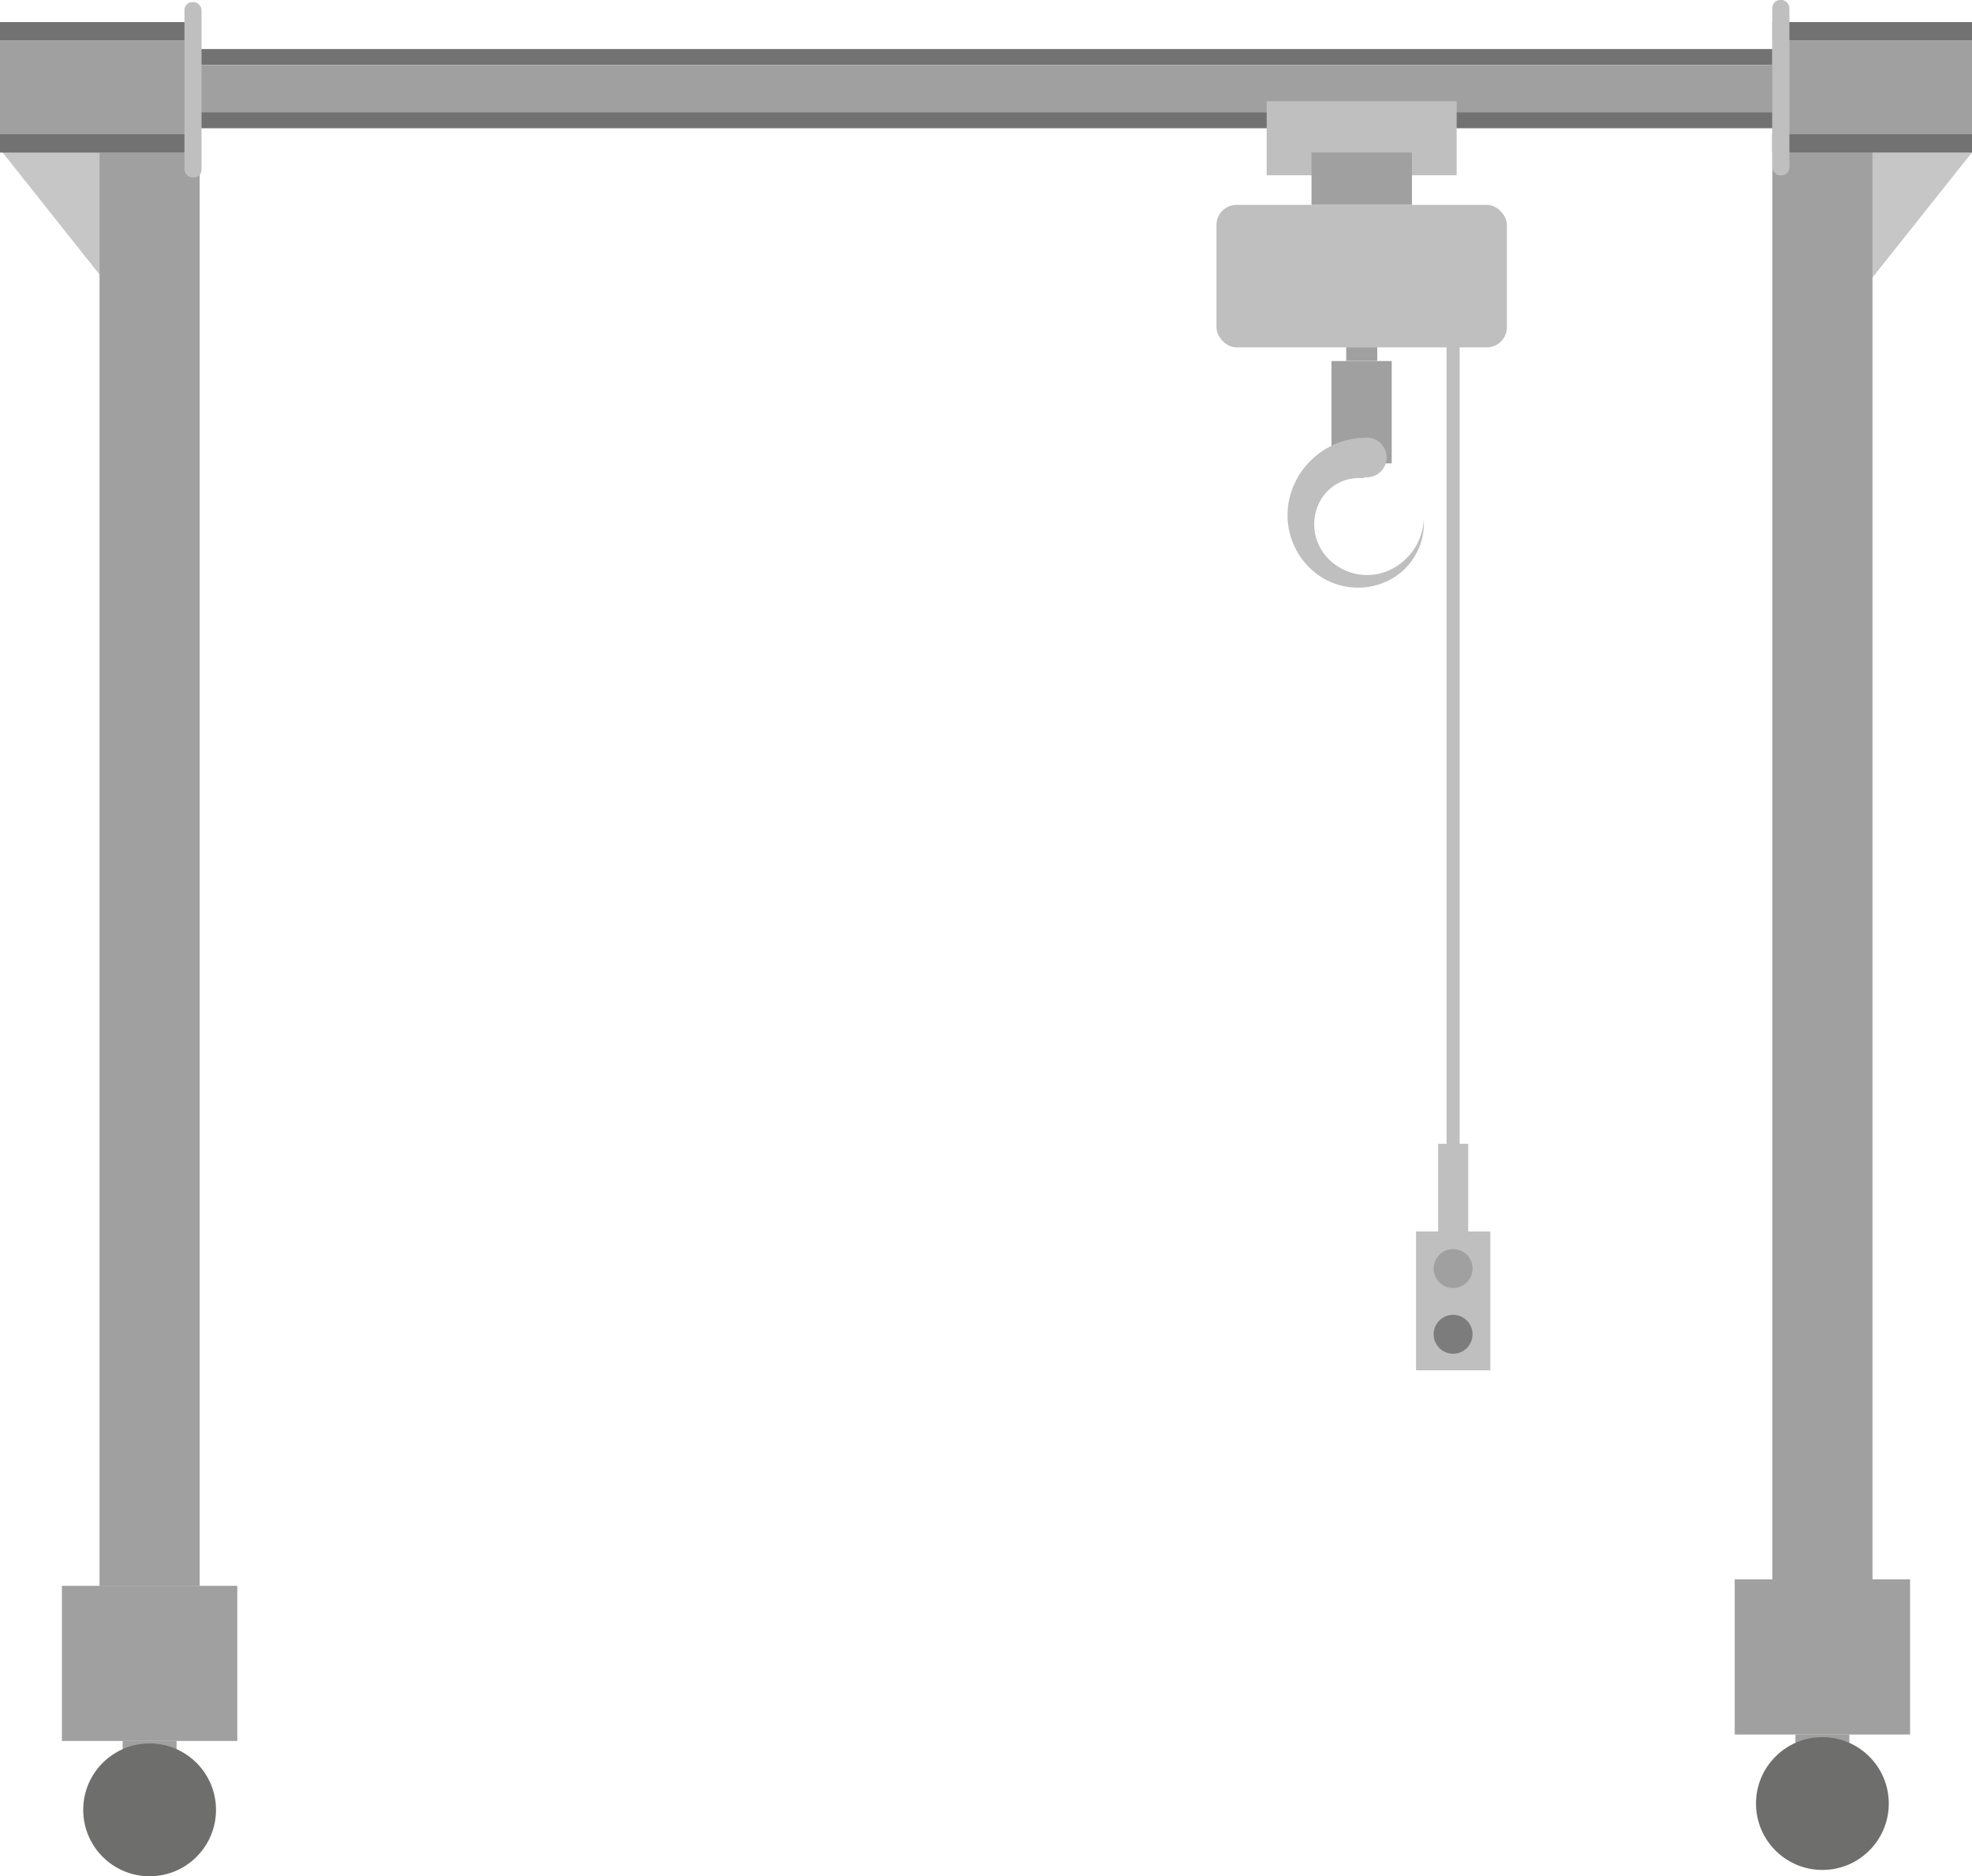 <svg xmlns="http://www.w3.org/2000/svg" viewBox="0 0 150 142.7"><defs><style>.cls-1{fill:#a0a0a0;}.cls-2{fill:#c7c6c6;}.cls-3{fill:#6e6e6d;}.cls-4{fill:#727272;}.cls-5{fill:#c0bfbf;}.cls-6{fill:none;stroke:#c0bfbf;stroke-linecap:round;stroke-linejoin:round;}.cls-7{fill:#7c7c7d;}</style></defs><title>Gantry crane(龙门起重机)</title><g id="图层_2" data-name="图层 2"><g id="图层_35" data-name="图层 35"><g id="Gantry_crane_龙门起重机_" data-name="Gantry crane(龙门起重机)"><rect class="cls-1" x="2.04" y="4.93" width="134.9" height="4.82"/><polygon class="cls-2" points="135.97 19.21 142.03 21.61 150 11.59 135.97 11.59 135.97 19.21"/><rect class="cls-1" x="134.81" y="11.59" width="7.62" height="109.02" transform="translate(277.24 132.2) rotate(180)"/><rect class="cls-1" x="131.95" y="120.12" width="13.34" height="11.8" transform="translate(277.24 252.04) rotate(180)"/><rect class="cls-1" x="136.57" y="131.92" width="4.1" height="1.61" transform="translate(277.24 265.45) rotate(180)"/><circle class="cls-3" cx="138.62" cy="137.17" r="5.05"/><polygon class="cls-2" points="14.03 18.97 7.96 21.37 0 11.35 14.03 11.35 14.03 18.97"/><rect class="cls-4" x="15.19" y="3.73" width="119.62" height="1.19"/><rect class="cls-4" x="15.19" y="8.55" width="119.62" height="1.19"/><rect class="cls-1" x="7.57" y="11.6" width="7.62" height="109.02"/><rect class="cls-1" y="3.07" width="15.19" height="8.52"/><rect class="cls-1" x="4.71" y="120.61" width="13.34" height="11.8"/><rect class="cls-1" x="134.81" y="3.07" width="15.19" height="8.52"/><rect class="cls-4" y="10.21" width="15.19" height="1.39"/><rect class="cls-4" y="1.68" width="15.19" height="1.39"/><rect class="cls-4" x="134.81" y="10.21" width="15.19" height="1.39"/><rect class="cls-4" x="134.81" y="1.68" width="15.19" height="1.39"/><rect class="cls-1" x="9.33" y="132.41" width="4.1" height="1.61"/><circle class="cls-3" cx="11.38" cy="137.65" r="5.05"/><rect class="cls-5" x="14.03" y="0.16" width="1.3" height="13.34" rx="0.6"/><rect class="cls-5" x="134.81" width="1.3" height="13.34" rx="0.6"/><rect class="cls-5" x="96.35" y="7.7" width="14.45" height="5.63"/><rect class="cls-1" x="99.76" y="11.6" width="7.64" height="3.98"/><rect class="cls-5" x="92.53" y="15.58" width="22.09" height="10.84" rx="1.53"/><rect class="cls-1" x="102.4" y="26.41" width="2.36" height="1.04"/><rect class="cls-1" x="101.28" y="27.46" width="4.58" height="7.78"/><path class="cls-5" d="M103.65,36.37a3.36,3.36,0,0,0-3.28,1.82,3.72,3.72,0,0,0,.51,4.13,4.12,4.12,0,0,0,4.42,1.2,4.49,4.49,0,0,0,3-4,4.86,4.86,0,0,1-2.74,4.66,5.24,5.24,0,0,1-5.77-.83,5.62,5.62,0,0,1-1.53-6.05,6,6,0,0,1,5.36-4h.12a1.51,1.51,0,1,1,.12,3Z"/><line class="cls-6" x1="110.53" y1="26.41" x2="110.53" y2="93.66"/><rect class="cls-5" x="109.39" y="86.99" width="2.29" height="8.89"/><rect class="cls-5" x="107.71" y="93.66" width="5.65" height="10.56"/><circle class="cls-1" cx="110.53" cy="96.48" r="1.48"/><circle class="cls-7" cx="110.53" cy="101.48" r="1.48"/></g></g></g></svg>